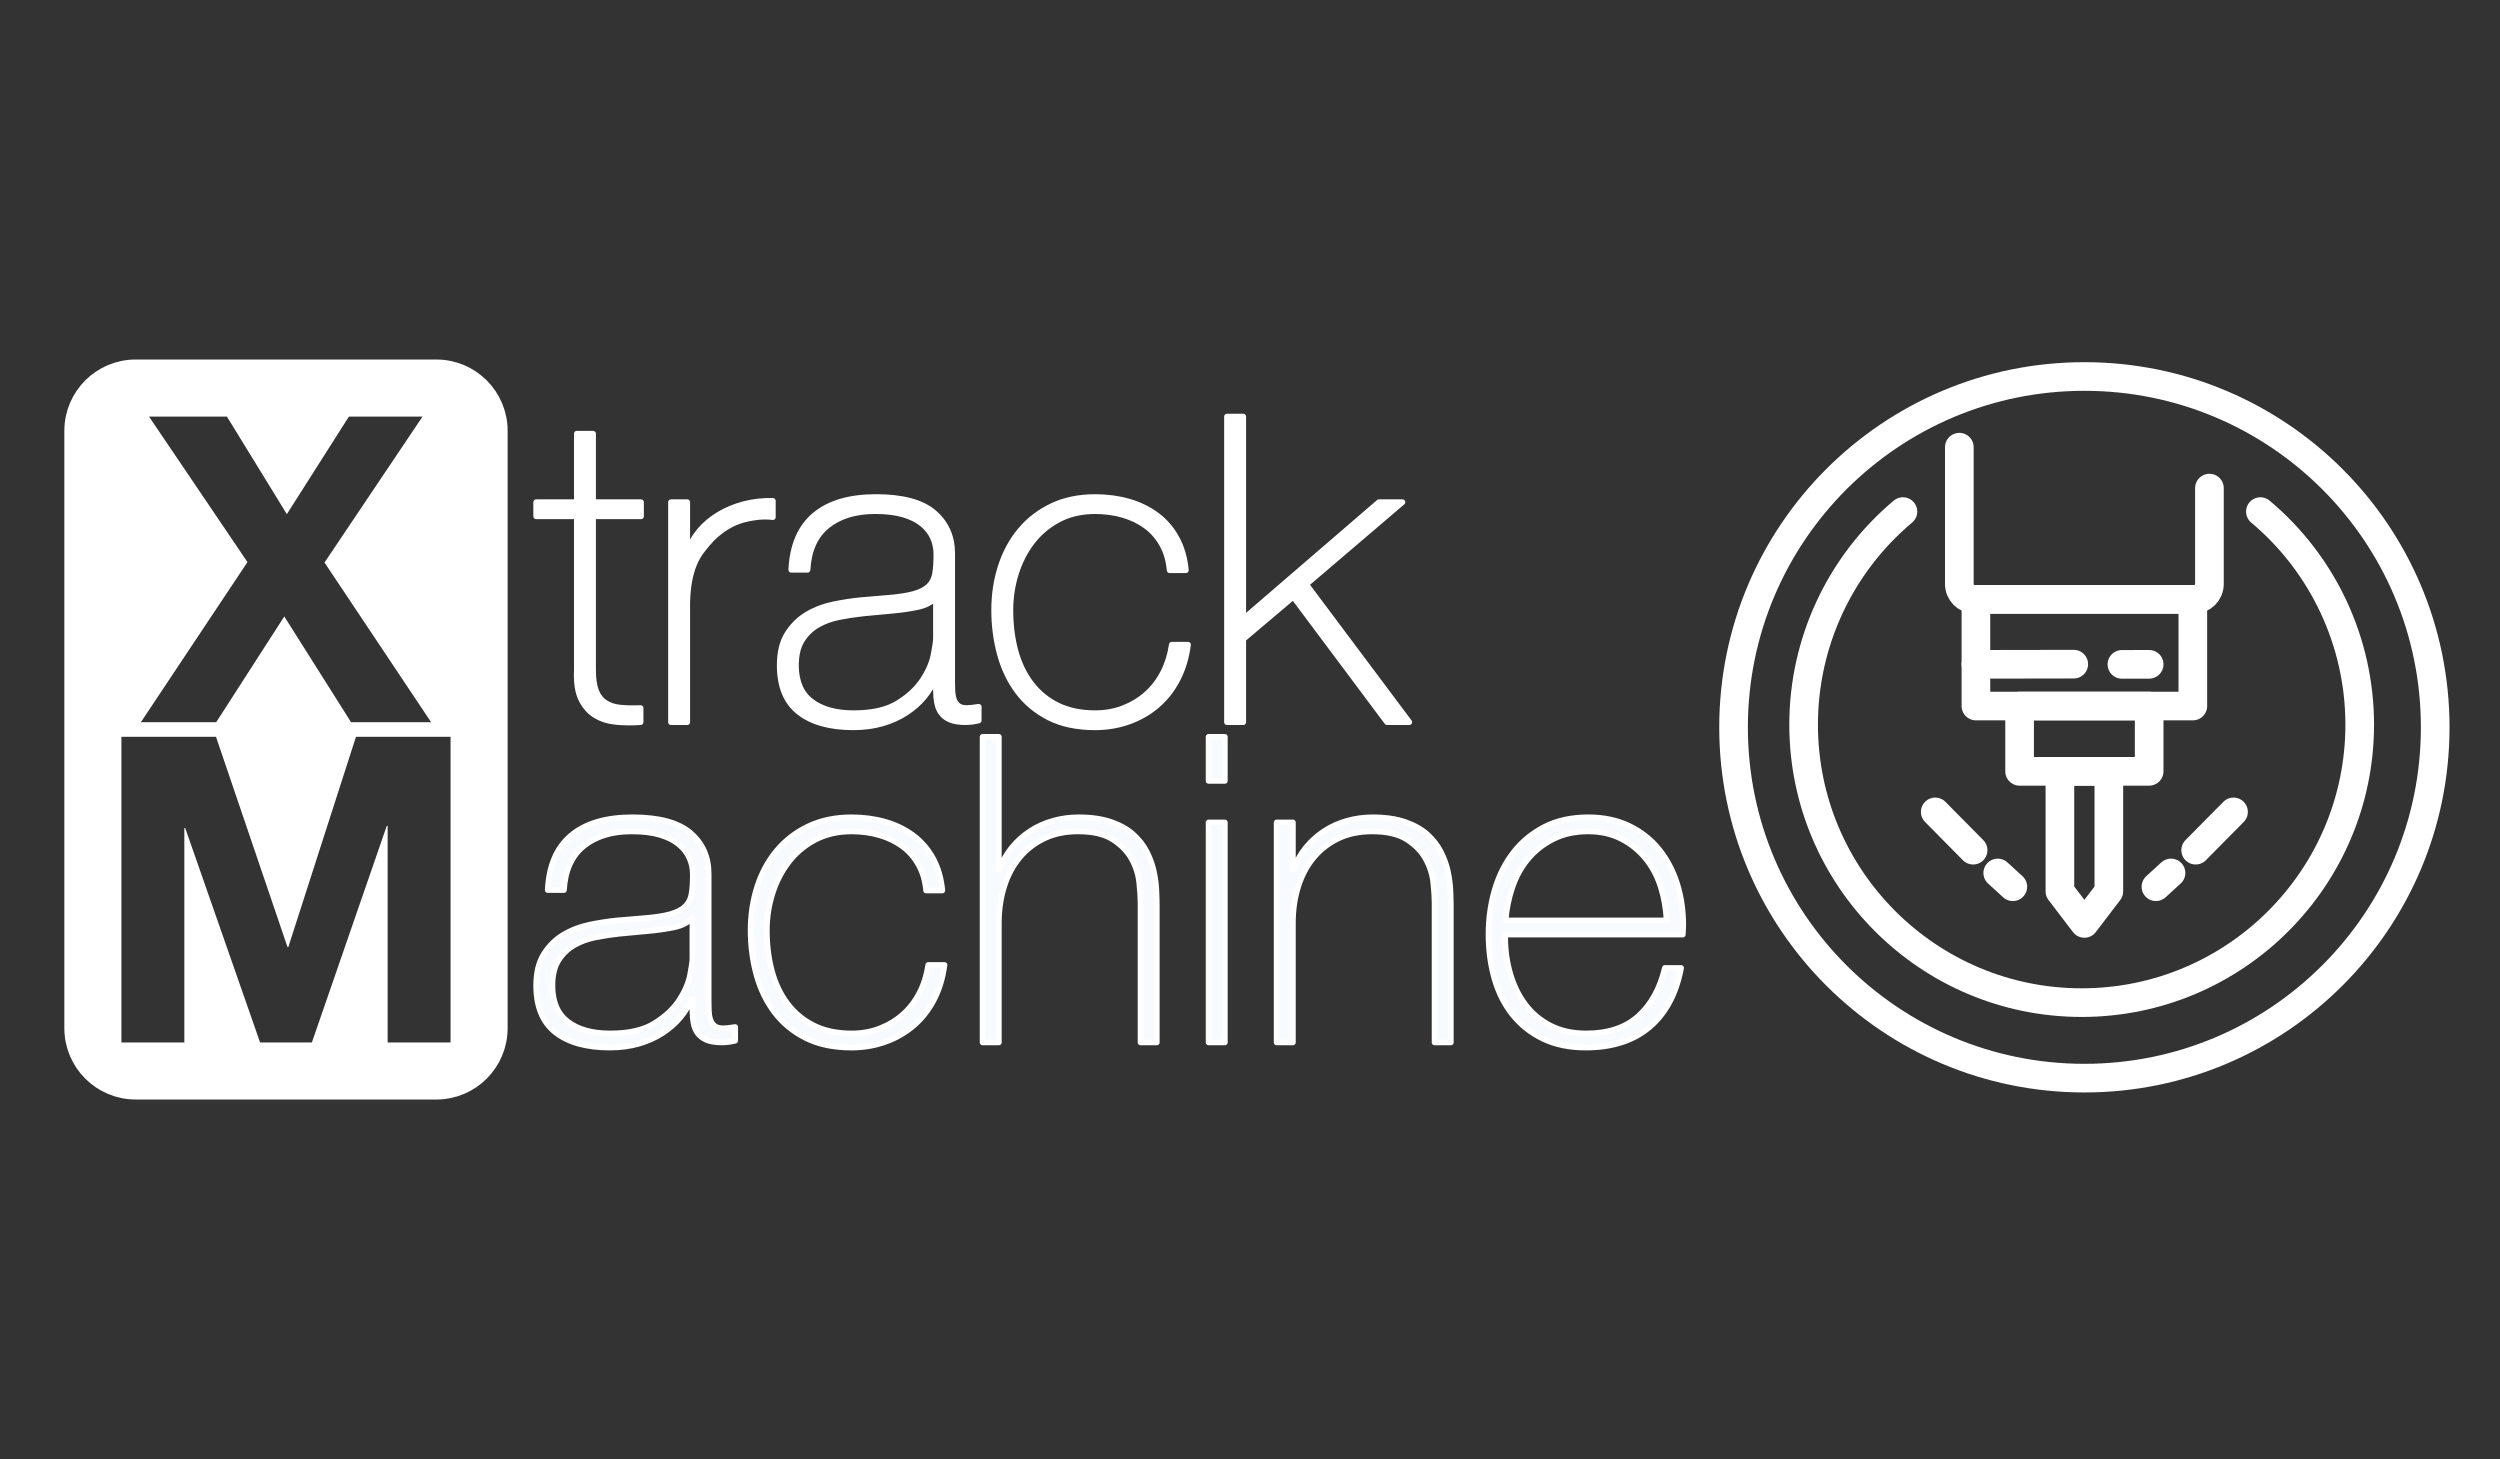 <?xml version="1.0" encoding="UTF-8" standalone="no"?><!DOCTYPE svg PUBLIC "-//W3C//DTD SVG 1.1//EN" "http://www.w3.org/Graphics/SVG/1.1/DTD/svg11.dtd"><svg width="100%" height="100%" viewBox="0 0 1842 1075" version="1.1" xmlns="http://www.w3.org/2000/svg" xmlns:xlink="http://www.w3.org/1999/xlink" xml:space="preserve" xmlns:serif="http://www.serif.com/" style="fill-rule:evenodd;clip-rule:evenodd;stroke-linejoin:round;stroke-miterlimit:2;"><rect x="0" y="0" width="1842" height="1075" fill="#333333" stroke="none"/><g><path d="M324.164,810.047l2.67,-0.203l2.63,-0.335l2.589,-0.462l5.037,-1.295l4.829,-1.767l4.594,-2.214l4.334,-2.632l4.046,-3.026l3.733,-3.392l3.392,-3.733l3.026,-4.046l2.632,-4.334l2.214,-4.595l1.767,-4.829l1.295,-5.037l0.463,-2.588l0.334,-2.631l0.203,-2.669l0.069,-2.705l-0,-440.108l-0.069,-2.705l-0.203,-2.669l-0.334,-2.631l-0.463,-2.588l-1.295,-5.037l-1.767,-4.829l-2.214,-4.594l-2.632,-4.334l-3.026,-4.046l-3.392,-3.733l-3.733,-3.393l-4.046,-3.025l-4.334,-2.633l-4.594,-2.213l-4.829,-1.768l-5.037,-1.295l-2.589,-0.462l-2.63,-0.334l-2.67,-0.203l-2.705,-0.069l-221.49,0l-2.705,0.069l-2.669,0.203l-2.631,0.334l-2.588,0.462l-5.037,1.295l-4.829,1.768l-4.595,2.213l-4.334,2.633l-4.046,3.025l-3.733,3.393l-3.392,3.733l-3.026,4.046l-2.632,4.334l-2.214,4.594l-1.767,4.829l-1.295,5.037l-0.462,2.588l-0.335,2.631l-0.203,2.669l-0.068,2.705l0,440.108l0.068,2.705l0.203,2.669l0.335,2.631l0.462,2.588l1.295,5.037l1.767,4.829l2.214,4.595l2.632,4.334l3.026,4.046l3.392,3.733l3.733,3.392l4.046,3.026l4.334,2.632l4.595,2.214l4.829,1.767l5.037,1.295l2.588,0.462l2.631,0.335l2.669,0.203l2.705,0.068l221.49,-0l2.705,-0.068Zm-220.358,-277.943l78.526,-117.947l-72.534,-107.223l57.396,-0l44.151,71.903l45.728,-71.903l54.243,-0l-72.219,107.539l78.526,117.631l-58.973,-0l-49.197,-77.895l-50.143,77.895l-55.504,-0Zm-14.349,235.962l-0,-225.17l69.695,0l52.666,154.844l0.631,0l49.827,-154.844l69.696,0l-0,225.17l-46.359,0l0,-159.574l-0.63,0l-55.189,159.574l-38.159,0l-55.189,-157.997l-0.631,-0l-0,157.997l-46.358,0Z" style="fill:#fff;fill-rule:nonzero;"/><path d="M510.153,735.899l-0.631,0c-1.892,4.836 -4.625,9.409 -8.199,13.719c-3.575,4.31 -7.937,8.146 -13.088,11.51c-5.151,3.364 -10.985,5.992 -17.503,7.884c-6.517,1.893 -13.666,2.839 -21.445,2.839c-17.239,-0 -30.59,-3.732 -40.051,-11.196c-9.461,-7.463 -14.191,-18.974 -14.191,-34.532c-0,-9.461 1.892,-17.187 5.676,-23.179c3.785,-5.992 8.568,-10.723 14.349,-14.192c5.782,-3.469 12.195,-5.939 19.238,-7.411c7.043,-1.472 13.823,-2.523 20.341,-3.153l18.606,-1.577c8.62,-0.631 15.4,-1.63 20.341,-2.996c4.941,-1.367 8.673,-3.259 11.196,-5.677c2.523,-2.418 4.099,-5.519 4.73,-9.303c0.631,-3.784 0.946,-8.515 0.946,-14.191c0,-4.416 -0.841,-8.515 -2.523,-12.3c-1.682,-3.784 -4.31,-7.148 -7.884,-10.091c-3.574,-2.944 -8.199,-5.256 -13.876,-6.938c-5.676,-1.682 -12.614,-2.523 -20.814,-2.523c-14.507,-0 -26.228,3.574 -35.163,10.722c-8.935,7.148 -13.824,17.976 -14.665,32.483l-11.983,-0c0.841,-17.871 6.57,-31.274 17.187,-40.209c10.617,-8.936 25.702,-13.403 45.255,-13.403c19.552,-0 33.796,3.837 42.732,11.511c8.935,7.673 13.403,17.712 13.403,30.117l-0,94.294c-0,2.312 0.052,4.625 0.157,6.938c0.105,2.312 0.473,4.415 1.104,6.307c0.631,1.892 1.682,3.417 3.154,4.573c1.471,1.156 3.574,1.734 6.307,1.734c2.102,0 5.046,-0.315 8.83,-0.946l0,10.092c-3.153,0.841 -6.412,1.261 -9.776,1.261c-4.836,0 -8.673,-0.63 -11.511,-1.892c-2.838,-1.261 -4.993,-2.943 -6.465,-5.046c-1.472,-2.102 -2.47,-4.572 -2.996,-7.411c-0.525,-2.838 -0.788,-5.939 -0.788,-9.303l-0,-8.515Zm-0,-59.919c-2.944,3.574 -7.411,5.992 -13.403,7.253c-5.992,1.262 -12.667,2.208 -20.026,2.839l-20.183,1.892c-5.887,0.631 -11.774,1.524 -17.661,2.68c-5.886,1.157 -11.195,3.102 -15.925,5.835c-4.731,2.733 -8.568,6.465 -11.511,11.195c-2.944,4.731 -4.415,10.88 -4.415,18.449c-0,11.984 3.784,20.867 11.353,26.648c7.568,5.782 17.976,8.673 31.221,8.673c13.666,-0 24.493,-2.471 32.482,-7.411c7.99,-4.941 14.087,-10.618 18.291,-17.03c4.205,-6.412 6.886,-12.615 8.042,-18.606c1.157,-5.992 1.735,-10.04 1.735,-12.142l-0,-30.275Zm172.189,-19.868c-0.631,-7.148 -2.471,-13.456 -5.519,-18.922c-3.049,-5.466 -6.991,-9.986 -11.826,-13.56c-4.836,-3.575 -10.46,-6.308 -16.872,-8.2c-6.413,-1.892 -13.298,-2.838 -20.657,-2.838c-10.091,-0 -19.027,2.05 -26.806,6.149c-7.779,4.1 -14.296,9.566 -19.552,16.399c-5.256,6.833 -9.251,14.612 -11.984,23.337c-2.733,8.725 -4.1,17.713 -4.1,26.964c0,10.933 1.262,21.024 3.785,30.275c2.522,9.251 6.412,17.292 11.668,24.125c5.256,6.833 11.774,12.142 19.553,15.926c7.779,3.785 16.924,5.677 27.436,5.677c7.569,-0 14.56,-1.262 20.972,-3.785c6.412,-2.523 12.089,-5.992 17.03,-10.407c4.94,-4.415 8.988,-9.723 12.141,-15.926c3.154,-6.202 5.256,-12.982 6.308,-20.341l11.983,0c-1.261,9.672 -3.889,18.292 -7.884,25.86c-3.994,7.569 -9.04,13.929 -15.137,19.08c-6.097,5.151 -13.035,9.093 -20.814,11.826c-7.779,2.733 -15.979,4.1 -24.599,4.1c-13.245,-0 -24.546,-2.365 -33.901,-7.096c-9.356,-4.73 -17.03,-11.09 -23.022,-19.079c-5.992,-7.99 -10.407,-17.188 -13.245,-27.595c-2.839,-10.407 -4.258,-21.287 -4.258,-32.64c0,-11.353 1.63,-22.076 4.888,-32.167c3.259,-10.092 8.042,-18.922 14.35,-26.491c6.307,-7.569 14.086,-13.561 23.337,-17.976c9.25,-4.415 19.867,-6.622 31.851,-6.622c8.831,-0 17.083,1.104 24.756,3.311c7.674,2.208 14.507,5.519 20.499,9.934c5.992,4.415 10.88,10.039 14.665,16.872c3.784,6.833 6.097,14.77 6.938,23.81l-11.984,0Zm53.612,-113.216l-0,97.763l0.63,0c2.103,-6.097 5.099,-11.511 8.988,-16.241c3.89,-4.731 8.41,-8.778 13.561,-12.142c5.151,-3.363 10.775,-5.886 16.872,-7.568c6.097,-1.682 12.299,-2.523 18.606,-2.523c9.461,-0 17.503,1.156 24.126,3.469c6.622,2.312 12.036,5.361 16.241,9.145c4.205,3.785 7.516,8.042 9.934,12.773c2.418,4.73 4.152,9.513 5.204,14.349c1.051,4.835 1.682,9.513 1.892,14.033c0.21,4.521 0.315,8.463 0.315,11.827l0,100.285l-11.984,0l0,-102.493c0,-3.995 -0.315,-9.04 -0.946,-15.138c-0.631,-6.097 -2.47,-11.931 -5.519,-17.502c-3.048,-5.572 -7.674,-10.355 -13.876,-14.349c-6.202,-3.995 -14.769,-5.992 -25.702,-5.992c-9.251,-0 -17.45,1.682 -24.598,5.046c-7.149,3.363 -13.246,8.041 -18.291,14.033c-5.046,5.992 -8.883,13.14 -11.511,21.445c-2.628,8.305 -3.942,17.398 -3.942,27.279l-0,87.671l-11.984,0l-0,-225.17l11.984,0Zm154.528,32.483l0,-32.483l11.984,0l0,32.483l-11.984,-0Zm0,192.687l0,-162.097l11.984,0l0,162.097l-11.984,0Zm50.143,-162.097l11.984,0l-0,34.69l0.631,0c2.102,-6.097 5.098,-11.511 8.988,-16.241c3.889,-4.731 8.409,-8.778 13.56,-12.142c5.151,-3.363 10.775,-5.886 16.872,-7.568c6.097,-1.682 12.299,-2.523 18.607,-2.523c9.461,-0 17.502,1.156 24.125,3.469c6.623,2.312 12.037,5.361 16.241,9.145c4.205,3.785 7.517,8.042 9.934,12.773c2.418,4.73 4.153,9.513 5.204,14.349c1.051,4.835 1.682,9.513 1.892,14.033c0.21,4.521 0.315,8.463 0.315,11.827l0,100.285l-11.983,0l-0,-102.493c-0,-3.995 -0.316,-9.04 -0.947,-15.138c-0.63,-6.097 -2.47,-11.931 -5.518,-17.502c-3.049,-5.572 -7.674,-10.355 -13.876,-14.349c-6.203,-3.995 -14.77,-5.992 -25.703,-5.992c-9.25,-0 -17.45,1.682 -24.598,5.046c-7.148,3.363 -13.245,8.041 -18.291,14.033c-5.046,5.992 -8.883,13.14 -11.511,21.445c-2.628,8.305 -3.942,17.398 -3.942,27.279l-0,87.671l-11.984,0l0,-162.097Zm168.405,82.626l-0,1.892c-0,9.461 1.261,18.501 3.784,27.121c2.523,8.62 6.255,16.189 11.196,22.706c4.94,6.518 11.142,11.669 18.606,15.453c7.464,3.785 16.136,5.677 26.018,5.677c16.188,-0 29.013,-4.258 38.474,-12.773c9.461,-8.514 15.978,-20.341 19.553,-35.478l11.983,-0c-3.574,18.922 -11.3,33.429 -23.179,43.52c-11.879,10.092 -27.594,15.138 -47.147,15.138c-11.984,-0 -22.443,-2.155 -31.379,-6.465c-8.935,-4.31 -16.398,-10.197 -22.39,-17.661c-5.992,-7.463 -10.46,-16.293 -13.403,-26.49c-2.944,-10.197 -4.416,-21.182 -4.416,-32.956c0,-11.353 1.525,-22.233 4.573,-32.64c3.049,-10.407 7.622,-19.553 13.719,-27.437c6.097,-7.884 13.718,-14.191 22.864,-18.922c9.145,-4.73 19.92,-7.095 32.324,-7.095c11.354,-0 21.393,2.102 30.118,6.307c8.725,4.205 16.031,9.934 21.918,17.187c5.886,7.254 10.354,15.663 13.402,25.23c3.049,9.566 4.573,19.815 4.573,30.748c0,1.051 -0.052,2.26 -0.157,3.626c-0.106,1.367 -0.158,2.471 -0.158,3.312l-130.876,-0Zm118.892,-10.407c-0.42,-8.831 -1.892,-17.188 -4.415,-25.072c-2.523,-7.884 -6.255,-14.822 -11.195,-20.814c-4.941,-5.992 -10.933,-10.775 -17.976,-14.349c-7.043,-3.574 -15.085,-5.361 -24.126,-5.361c-9.671,-0 -18.186,1.839 -25.544,5.519c-7.359,3.679 -13.561,8.514 -18.607,14.506c-5.045,5.992 -8.935,12.983 -11.668,20.972c-2.733,7.989 -4.415,16.189 -5.046,24.599l118.577,-0Z" style="fill:#f7faff;fill-rule:nonzero;stroke:#fff;stroke-width:4.17px;"/><path d="M472.309,380.414l-35.321,-0l0,113.215c0,6.518 0.736,11.669 2.208,15.453c1.472,3.785 3.732,6.675 6.78,8.673c3.049,1.997 6.728,3.206 11.038,3.626c4.31,0.421 9.303,0.526 14.98,0.316l-0,10.407c-6.097,0.42 -12.037,0.368 -17.818,-0.158c-5.782,-0.526 -10.88,-2.102 -15.296,-4.73c-4.415,-2.628 -7.936,-6.57 -10.564,-11.827c-2.628,-5.256 -3.732,-12.509 -3.312,-21.76l0,-113.215l-29.959,-0l-0,-10.408l29.959,0l0,-50.458l11.984,0l0,50.458l35.321,0l0,10.408Zm34.059,25.544l0.947,0c1.471,-5.256 4.152,-10.197 8.041,-14.822c3.89,-4.625 8.62,-8.62 14.192,-11.984c5.571,-3.364 11.773,-5.939 18.606,-7.726c6.833,-1.787 13.929,-2.576 21.287,-2.366l0,11.984c-6.307,-0.841 -13.508,-0.21 -21.602,1.892c-8.095,2.103 -15.821,6.728 -23.179,13.876c-2.944,3.154 -5.519,6.203 -7.727,9.146c-2.207,2.943 -4.047,6.202 -5.519,9.776c-1.471,3.574 -2.628,7.569 -3.469,11.984c-0.841,4.415 -1.366,9.671 -1.577,15.768l0,88.618l-11.983,-0l-0,-162.098l11.983,0l0,35.952Zm183.227,93.979l-0.631,-0c-1.892,4.835 -4.625,9.408 -8.199,13.718c-3.574,4.31 -7.937,8.147 -13.088,11.511c-5.151,3.364 -10.985,5.992 -17.502,7.884c-6.518,1.892 -13.666,2.838 -21.445,2.838c-17.24,0 -30.591,-3.732 -40.051,-11.195c-9.461,-7.464 -14.192,-18.975 -14.192,-34.533c0,-9.461 1.892,-17.187 5.677,-23.179c3.784,-5.992 8.567,-10.722 14.349,-14.191c5.781,-3.469 12.194,-5.94 19.237,-7.411c7.043,-1.472 13.823,-2.523 20.341,-3.154l18.606,-1.577c8.62,-0.631 15.401,-1.629 20.341,-2.996c4.941,-1.366 8.673,-3.259 11.196,-5.676c2.523,-2.418 4.1,-5.519 4.73,-9.304c0.631,-3.784 0.946,-8.515 0.946,-14.191c0,-4.415 -0.841,-8.515 -2.522,-12.299c-1.682,-3.785 -4.31,-7.149 -7.885,-10.092c-3.574,-2.943 -8.199,-5.256 -13.876,-6.938c-5.676,-1.682 -12.614,-2.523 -20.814,-2.523c-14.506,0 -26.227,3.574 -35.163,10.723c-8.935,7.148 -13.823,17.975 -14.664,32.482l-11.984,0c0.841,-17.871 6.57,-31.274 17.187,-40.209c10.618,-8.935 25.703,-13.403 45.255,-13.403c19.553,0 33.797,3.837 42.732,11.511c8.935,7.674 13.403,17.713 13.403,30.117l-0,94.294c-0,2.313 0.053,4.625 0.158,6.938c0.105,2.313 0.473,4.415 1.103,6.307c0.631,1.893 1.682,3.417 3.154,4.573c1.472,1.157 3.574,1.735 6.307,1.735c2.103,-0 5.046,-0.316 8.831,-0.946l-0,10.091c-3.154,0.841 -6.413,1.262 -9.777,1.262c-4.835,-0 -8.672,-0.631 -11.511,-1.892c-2.838,-1.262 -4.993,-2.944 -6.465,-5.046c-1.471,-2.103 -2.47,-4.573 -2.995,-7.411c-0.526,-2.839 -0.789,-5.94 -0.789,-9.304l0,-8.514Zm0,-59.92c-2.943,3.575 -7.411,5.992 -13.403,7.254c-5.992,1.261 -12.667,2.207 -20.026,2.838l-20.183,1.892c-5.887,0.631 -11.773,1.524 -17.66,2.681c-5.887,1.156 -11.196,3.101 -15.926,5.834c-4.731,2.733 -8.568,6.465 -11.511,11.195c-2.943,4.731 -4.415,10.881 -4.415,18.449c-0,11.984 3.784,20.867 11.353,26.649c7.569,5.781 17.976,8.672 31.221,8.672c13.666,0 24.493,-2.47 32.483,-7.411c7.989,-4.941 14.086,-10.617 18.291,-17.03c4.205,-6.412 6.885,-12.614 8.042,-18.606c1.156,-5.992 1.734,-10.039 1.734,-12.142l0,-30.275Zm172.189,-19.868c-0.631,-7.148 -2.47,-13.455 -5.519,-18.921c-3.048,-5.467 -6.99,-9.987 -11.826,-13.561c-4.836,-3.574 -10.46,-6.307 -16.872,-8.2c-6.412,-1.892 -13.298,-2.838 -20.656,-2.838c-10.092,0 -19.027,2.05 -26.806,6.15c-7.779,4.099 -14.297,9.566 -19.553,16.399c-5.256,6.833 -9.251,14.612 -11.984,23.337c-2.733,8.725 -4.099,17.713 -4.099,26.963c-0,10.933 1.261,21.025 3.784,30.275c2.523,9.251 6.412,17.293 11.668,24.126c5.256,6.833 11.774,12.141 19.553,15.926c7.779,3.784 16.925,5.676 27.437,5.676c7.568,0 14.559,-1.261 20.971,-3.784c6.413,-2.523 12.089,-5.992 17.03,-10.407c4.941,-4.415 8.988,-9.724 12.142,-15.926c3.153,-6.202 5.256,-12.983 6.307,-20.341l11.984,-0c-1.262,9.671 -3.89,18.291 -7.884,25.86c-3.995,7.568 -9.041,13.928 -15.138,19.079c-6.097,5.151 -13.035,9.093 -20.814,11.826c-7.779,2.734 -15.978,4.1 -24.598,4.1c-13.246,0 -24.546,-2.365 -33.902,-7.096c-9.356,-4.73 -17.03,-11.09 -23.022,-19.079c-5.992,-7.989 -10.407,-17.187 -13.245,-27.594c-2.838,-10.408 -4.257,-21.288 -4.257,-32.641c-0,-11.353 1.629,-22.075 4.888,-32.167c3.259,-10.092 8.042,-18.922 14.349,-26.49c6.307,-7.569 14.086,-13.561 23.337,-17.976c9.251,-4.415 19.868,-6.623 31.852,-6.623c8.83,0 17.082,1.104 24.756,3.311c7.674,2.208 14.507,5.519 20.498,9.934c5.992,4.416 10.881,10.04 14.665,16.872c3.784,6.833 6.097,14.77 6.938,23.81l-11.984,0Zm42.259,-113.215l11.984,-0l-0,149.167l99.97,-86.095l17.345,0l-70.957,60.55l76.003,101.548l-16.399,-0l-69.065,-92.402l-36.897,31.221l-0,61.181l-11.984,-0l-0,-225.17Z" style="fill:#fff;fill-rule:nonzero;stroke:#fff;stroke-width:4.17px;"/><g><path d="M1402.09,376.937c-46.39,38.925 -73.181,96.379 -73.181,156.936c0,113.068 91.797,204.865 204.865,204.865c113.069,0 204.866,-91.797 204.866,-204.865c-0,-60.557 -26.791,-118.011 -73.181,-156.936c46.39,38.925 73.181,96.379 73.181,156.936c-0,113.068 -91.797,204.865 -204.866,204.865c-113.068,0 -204.865,-91.797 -204.865,-204.865c0,-60.557 26.791,-118.011 73.181,-156.936Z" style="fill:none;stroke:#fff;stroke-width:21.1px;stroke-linecap:round;stroke-miterlimit:1.5;"/><circle cx="1535.77" cy="535.888" r="258.487" style="fill:none;stroke:#fff;stroke-width:21.1px;stroke-linecap:round;stroke-miterlimit:1.5;"/><rect x="1455.86" y="441.596" width="159.819" height="78.614" style="fill:none;stroke:#fff;stroke-width:21.1px;stroke-linecap:round;stroke-miterlimit:1.5;"/><path d="M1627.91,359.635l0,70.674c0,6.23 -5.057,11.287 -11.287,11.287l-161.708,0c-6.229,0 -11.287,-5.057 -11.287,-11.287l0,-100.831" style="fill:none;stroke:#fff;stroke-width:21.1px;stroke-linecap:round;stroke-miterlimit:1.5;"/><path d="M1553.8,568.323l-0,88.427l-18.028,23.629l-18.027,-23.629l-0,-88.427l36.055,-0Z" style="fill:none;stroke:#fff;stroke-width:21.1px;stroke-linecap:round;stroke-miterlimit:1.5;"/><path d="M1617.76,626.417l27.903,-28.214" style="fill:none;stroke:#fff;stroke-width:21.1px;stroke-linecap:round;stroke-miterlimit:1.5;"/><path d="M1453.79,626.417l-27.902,-28.214" style="fill:none;stroke:#fff;stroke-width:21.1px;stroke-linecap:round;stroke-miterlimit:1.5;"/><path d="M1483.05,653.346l-11.116,-10.151" style="fill:none;stroke:#fff;stroke-width:21.1px;stroke-linecap:round;stroke-miterlimit:1.5;"/><path d="M1588.49,653.346l11.116,-10.151" style="fill:none;stroke:#fff;stroke-width:21.1px;stroke-linecap:round;stroke-miterlimit:1.5;"/><path d="M1455.86,489.478l72.079,-0.12" style="fill:none;stroke:#fff;stroke-width:21.1px;stroke-linecap:round;stroke-miterlimit:1.5;"/><path d="M1563.42,489.512l20.079,-0.034" style="fill:none;stroke:#fff;stroke-width:21.1px;stroke-linecap:round;stroke-miterlimit:1.5;"/><rect x="1488.04" y="520.211" width="95.456" height="48.112" style="fill:none;stroke:#fff;stroke-width:21.1px;stroke-linecap:round;stroke-miterlimit:1.5;"/></g></g></svg>